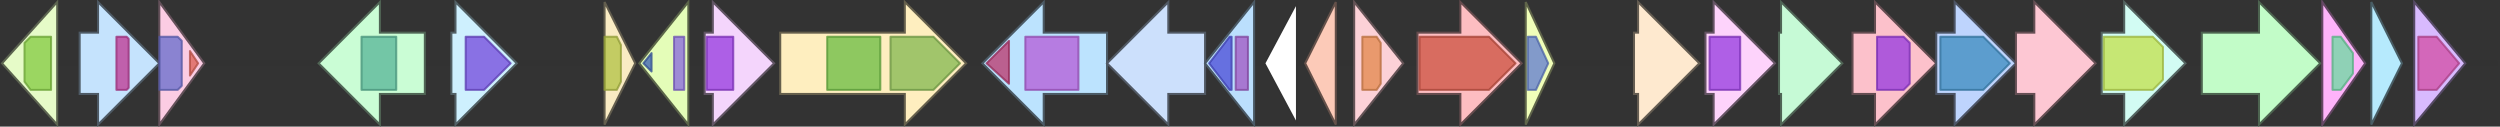 <svg version="1.1" baseProfile="full" xmlns="http://www.w3.org/2000/svg" width="1224" height="62">
	<rect width="100%" height="100%" fill="#333333" stroke="none"/>
	<line x1="1" y1="31" x2="1223" y2="31" style="stroke:rgb(50,50,50); stroke-width:3 "/>
	<g>
		<title>blsS</title>
		<polygon class="blsS" points="542,16 511,16 511,1 481,31 511,61 511,46 542,46" fill="rgb(188,227,254)" fill-opacity="1.0" stroke="rgb(75,90,101)" stroke-width="1" />
		<g>
			<title>PF05199</title>
			<polygon class="PF05199" points="483,31 494,20 494,41" stroke-linejoin="round" width="13" height="26" fill="rgb(186,52,106)" stroke="rgb(148,41,84)" stroke-width="1" opacity="0.75" />
		</g>
		<g>
			<title>PF00732</title>
			<rect class="PF00732" x="502" y="18" stroke-linejoin="round" width="26" height="26" fill="rgb(180,89,214)" stroke="rgb(143,71,171)" stroke-width="1" opacity="0.75" />
		</g>
	</g>
	<g>
		<title>blsR</title>
		<polygon class="blsR" points="590,16 572,16 572,1 542,31 572,61 572,46 590,46" fill="rgb(204,224,252)" fill-opacity="1.0" stroke="rgb(81,89,100)" stroke-width="1" />
	</g>
	<g>
		<title>blsQ</title>
		<polygon class="blsQ" points="614,16 614,16 614,1 590,31 614,61 614,46 614,46" fill="rgb(187,223,253)" fill-opacity="1.0" stroke="rgb(74,89,101)" stroke-width="1" />
		<g>
			<title>PF07729</title>
			<polygon class="PF07729" points="592,31 602,18 603,18 603,44 602,44" stroke-linejoin="round" width="12" height="26" fill="rgb(74,75,215)" stroke="rgb(59,60,172)" stroke-width="1" opacity="0.75" />
		</g>
		<g>
			<title>PF00392</title>
			<rect class="PF00392" x="605" y="18" stroke-linejoin="round" width="6" height="26" fill="rgb(160,85,194)" stroke="rgb(127,68,155)" stroke-width="1" opacity="0.75" />
		</g>
	</g>
	<g>
		<polygon class="NoName" points="635,16 635,16 635,1 619,31 635,61 635,46 635,46" fill="rgb(255,255,255)" fill-opacity="1.0" stroke="rgb(50,50,50)" stroke-width="1" />
	</g>
	<g>
		<title>blsO</title>
		<polygon class="blsO" points="654,16 654,16 654,1 639,31 654,61 654,46 654,46" fill="rgb(252,202,184)" fill-opacity="1.0" stroke="rgb(100,80,73)" stroke-width="1" />
	</g>
	<g>
		<title>blsA</title>
		<polygon class="blsA" points="663,16 663,16 663,1 687,31 663,61 663,46 663,46" fill="rgb(252,209,215)" fill-opacity="1.0" stroke="rgb(100,83,86)" stroke-width="1" />
		<g>
			<title>PF13649</title>
			<polygon class="PF13649" points="667,18 674,18 676,21 676,41 674,44 667,44" stroke-linejoin="round" width="9" height="26" fill="rgb(227,135,74)" stroke="rgb(181,108,59)" stroke-width="1" opacity="0.75" />
		</g>
	</g>
	<g>
		<title>blsB</title>
		<polygon class="blsB" points="694,16 715,16 715,1 745,31 715,61 715,46 694,46" fill="rgb(253,189,193)" fill-opacity="1.0" stroke="rgb(101,75,77)" stroke-width="1" />
		<g>
			<title>PF00135</title>
			<polygon class="PF00135" points="695,18 729,18 742,31 729,44 695,44" stroke-linejoin="round" width="48" height="26" fill="rgb(204,82,64)" stroke="rgb(163,65,51)" stroke-width="1" opacity="0.75" />
		</g>
	</g>
	<g>
		<title>blsC</title>
		<polygon class="blsC" points="747,16 747,16 747,1 761,31 747,61 747,46 747,46" fill="rgb(240,254,185)" fill-opacity="1.0" stroke="rgb(96,101,74)" stroke-width="1" />
		<g>
			<title>PF01042</title>
			<polygon class="PF01042" points="748,18 752,18 758,31 752,44 748,44" stroke-linejoin="round" width="11" height="26" fill="rgb(93,120,208)" stroke="rgb(74,96,166)" stroke-width="1" opacity="0.75" />
		</g>
	</g>
	<g>
		<title>blsD</title>
		<polygon class="blsD" points="800,16 802,16 802,1 832,31 802,61 802,46 800,46" fill="rgb(254,233,207)" fill-opacity="1.0" stroke="rgb(101,93,82)" stroke-width="1" />
	</g>
	<g>
		<title>blsE</title>
		<polygon class="blsE" points="835,16 839,16 839,1 869,31 839,61 839,46 835,46" fill="rgb(253,211,251)" fill-opacity="1.0" stroke="rgb(101,84,100)" stroke-width="1" />
		<g>
			<title>PF04055</title>
			<rect class="PF04055" x="837" y="18" stroke-linejoin="round" width="15" height="26" fill="rgb(149,56,222)" stroke="rgb(119,44,177)" stroke-width="1" opacity="0.75" />
		</g>
	</g>
	<g>
		<title>bls_orf9</title>
		<polygon class="bls_orf9" points="28,16 28,16 28,1 1,31 28,61 28,46 28,46" fill="rgb(230,251,200)" fill-opacity="1.0" stroke="rgb(92,100,80)" stroke-width="1" />
		<g>
			<title>PF00005</title>
			<polygon class="PF00005" points="12,21 15,18 25,18 25,44 15,44 12,40" stroke-linejoin="round" width="13" height="26" fill="rgb(129,201,63)" stroke="rgb(103,160,50)" stroke-width="1" opacity="0.75" />
		</g>
	</g>
	<g>
		<title>blsF</title>
		<polygon class="blsF" points="871,16 872,16 872,1 902,31 872,61 872,46 871,46" fill="rgb(198,250,214)" fill-opacity="1.0" stroke="rgb(79,100,85)" stroke-width="1" />
	</g>
	<g>
		<title>blsG</title>
		<polygon class="blsG" points="907,16 918,16 918,1 948,31 918,61 918,46 907,46" fill="rgb(252,193,203)" fill-opacity="1.0" stroke="rgb(100,77,81)" stroke-width="1" />
		<g>
			<title>PF04055</title>
			<polygon class="PF04055" points="919,18 932,18 935,21 935,41 932,44 919,44" stroke-linejoin="round" width="16" height="26" fill="rgb(149,56,222)" stroke="rgb(119,44,177)" stroke-width="1" opacity="0.75" />
		</g>
	</g>
	<g>
		<title>blsH</title>
		<polygon class="blsH" points="948,16 957,16 957,1 987,31 957,61 957,46 948,46" fill="rgb(190,212,253)" fill-opacity="1.0" stroke="rgb(76,84,101)" stroke-width="1" />
		<g>
			<title>PF01041</title>
			<polygon class="PF01041" points="950,18 971,18 984,31 971,44 950,44" stroke-linejoin="round" width="36" height="26" fill="rgb(59,139,191)" stroke="rgb(47,111,152)" stroke-width="1" opacity="0.75" />
		</g>
	</g>
	<g>
		<title>blsI</title>
		<polygon class="blsI" points="987,16 996,16 996,1 1026,31 996,61 996,46 987,46" fill="rgb(253,199,211)" fill-opacity="1.0" stroke="rgb(101,79,84)" stroke-width="1" />
	</g>
	<g>
		<title>blsJ</title>
		<polygon class="blsJ" points="1029,16 1040,16 1040,1 1070,31 1040,61 1040,46 1029,46" fill="rgb(210,252,243)" fill-opacity="1.0" stroke="rgb(84,100,97)" stroke-width="1" />
		<g>
			<title>PF07690</title>
			<polygon class="PF07690" points="1030,18 1054,18 1059,23 1059,39 1054,44 1030,44" stroke-linejoin="round" width="29" height="26" fill="rgb(193,224,74)" stroke="rgb(154,179,59)" stroke-width="1" opacity="0.75" />
		</g>
	</g>
	<g>
		<title>blsK</title>
		<polygon class="blsK" points="1078,16 1106,16 1106,1 1136,31 1106,61 1106,46 1078,46" fill="rgb(194,252,200)" fill-opacity="1.0" stroke="rgb(77,100,80)" stroke-width="1" />
	</g>
	<g>
		<title>blsL</title>
		<polygon class="blsL" points="1137,16 1137,16 1137,1 1158,31 1137,61 1137,46 1137,46" fill="rgb(254,179,250)" fill-opacity="1.0" stroke="rgb(101,71,100)" stroke-width="1" />
		<g>
			<title>PF08241</title>
			<polygon class="PF08241" points="1142,18 1146,18 1152,26 1152,36 1146,44 1142,44" stroke-linejoin="round" width="10" height="26" fill="rgb(106,219,159)" stroke="rgb(84,175,127)" stroke-width="1" opacity="0.75" />
		</g>
	</g>
	<g>
		<title>blsM</title>
		<polygon class="blsM" points="1161,16 1161,16 1161,1 1176,31 1161,61 1161,46 1161,46" fill="rgb(182,234,253)" fill-opacity="1.0" stroke="rgb(72,93,101)" stroke-width="1" />
	</g>
	<g>
		<title>blsN</title>
		<polygon class="blsN" points="1182,16 1182,16 1182,1 1207,31 1182,61 1182,46 1182,46" fill="rgb(216,186,254)" fill-opacity="1.0" stroke="rgb(86,74,101)" stroke-width="1" />
		<g>
			<title>PF09844</title>
			<polygon class="PF09844" points="1184,18 1193,18 1204,31 1193,44 1184,44" stroke-linejoin="round" width="21" height="26" fill="rgb(209,75,163)" stroke="rgb(167,60,130)" stroke-width="1" opacity="0.75" />
		</g>
	</g>
	<g>
		<title>bls_orf8</title>
		<polygon class="bls_orf8" points="39,16 48,16 48,1 78,31 48,61 48,46 39,46" fill="rgb(197,227,253)" fill-opacity="1.0" stroke="rgb(78,90,101)" stroke-width="1" />
		<g>
			<title>PF07730</title>
			<polygon class="PF07730" points="57,18 62,18 63,19 63,43 62,44 57,44" stroke-linejoin="round" width="6" height="26" fill="rgb(190,53,146)" stroke="rgb(152,42,116)" stroke-width="1" opacity="0.75" />
		</g>
	</g>
	<g>
		<title>bls_orf7</title>
		<polygon class="bls_orf7" points="78,16 78,16 78,1 100,31 78,61 78,46 78,46" fill="rgb(251,204,227)" fill-opacity="1.0" stroke="rgb(100,81,90)" stroke-width="1" />
		<g>
			<title>PF00072</title>
			<polygon class="PF00072" points="78,18 87,18 89,20 89,42 87,44 78,44" stroke-linejoin="round" width="11" height="26" fill="rgb(100,107,203)" stroke="rgb(80,85,162)" stroke-width="1" opacity="0.75" />
		</g>
		<g>
			<title>PF00196</title>
			<polygon class="PF00196" points="93,25 97,31 93,37" stroke-linejoin="round" width="5" height="26" fill="rgb(219,94,82)" stroke="rgb(175,75,65)" stroke-width="1" opacity="0.75" />
		</g>
	</g>
	<g>
		<title>bls_orf6</title>
		<polygon class="bls_orf6" points="208,16 186,16 186,1 156,31 186,61 186,46 208,46" fill="rgb(202,253,213)" fill-opacity="1.0" stroke="rgb(80,101,85)" stroke-width="1" />
		<g>
			<title>PF00561</title>
			<rect class="PF00561" x="177" y="18" stroke-linejoin="round" width="17" height="26" fill="rgb(86,180,151)" stroke="rgb(68,144,120)" stroke-width="1" opacity="0.75" />
		</g>
	</g>
	<g>
		<title>bls_orf5</title>
		<polygon class="bls_orf5" points="221,16 223,16 223,1 253,31 223,61 223,46 221,46" fill="rgb(206,240,254)" fill-opacity="1.0" stroke="rgb(82,96,101)" stroke-width="1" />
		<g>
			<title>PF12697</title>
			<polygon class="PF12697" points="228,18 237,18 250,31 237,44 228,44" stroke-linejoin="round" width="24" height="26" fill="rgb(113,71,219)" stroke="rgb(90,56,175)" stroke-width="1" opacity="0.75" />
		</g>
	</g>
	<g>
		<title>bls_orf4</title>
		<polygon class="bls_orf4" points="296,16 296,16 296,1 311,31 296,61 296,46 296,46" fill="rgb(249,235,195)" fill-opacity="1.0" stroke="rgb(99,94,78)" stroke-width="1" />
		<g>
			<title>PF01243</title>
			<polygon class="PF01243" points="296,18 302,18 304,22 304,40 302,44 296,44" stroke-linejoin="round" width="8" height="26" fill="rgb(177,193,67)" stroke="rgb(141,154,53)" stroke-width="1" opacity="0.75" />
		</g>
	</g>
	<g>
		<title>bls_orf3</title>
		<polygon class="bls_orf3" points="337,16 337,16 337,1 313,31 337,61 337,46 337,46" fill="rgb(228,253,184)" fill-opacity="1.0" stroke="rgb(91,101,73)" stroke-width="1" />
		<g>
			<title>PF01614</title>
			<polygon class="PF01614" points="315,31 319,26 319,35" stroke-linejoin="round" width="6" height="26" fill="rgb(58,93,180)" stroke="rgb(46,74,144)" stroke-width="1" opacity="0.75" />
		</g>
		<g>
			<title>PF09339</title>
			<rect class="PF09339" x="330" y="18" stroke-linejoin="round" width="5" height="26" fill="rgb(135,102,222)" stroke="rgb(108,81,177)" stroke-width="1" opacity="0.75" />
		</g>
	</g>
	<g>
		<title>bls_orf2</title>
		<polygon class="bls_orf2" points="345,16 349,16 349,1 379,31 349,61 349,46 345,46" fill="rgb(244,213,252)" fill-opacity="1.0" stroke="rgb(97,85,100)" stroke-width="1" />
		<g>
			<title>PF04055</title>
			<rect class="PF04055" x="346" y="18" stroke-linejoin="round" width="13" height="26" fill="rgb(149,56,222)" stroke="rgb(119,44,177)" stroke-width="1" opacity="0.75" />
		</g>
	</g>
	<g>
		<title>bls_orf1</title>
		<polygon class="bls_orf1" points="382,16 443,16 443,1 473,31 443,61 443,46 382,46" fill="rgb(254,238,191)" fill-opacity="1.0" stroke="rgb(101,95,76)" stroke-width="1" />
		<g>
			<title>PF00069</title>
			<rect class="PF00069" x="405" y="18" stroke-linejoin="round" width="26" height="26" fill="rgb(104,187,65)" stroke="rgb(83,149,51)" stroke-width="1" opacity="0.75" />
		</g>
		<g>
			<title>PF05147</title>
			<polygon class="PF05147" points="436,18 457,18 470,31 457,44 436,44" stroke-linejoin="round" width="35" height="26" fill="rgb(129,182,79)" stroke="rgb(103,145,63)" stroke-width="1" opacity="0.75" />
		</g>
	</g>
</svg>
